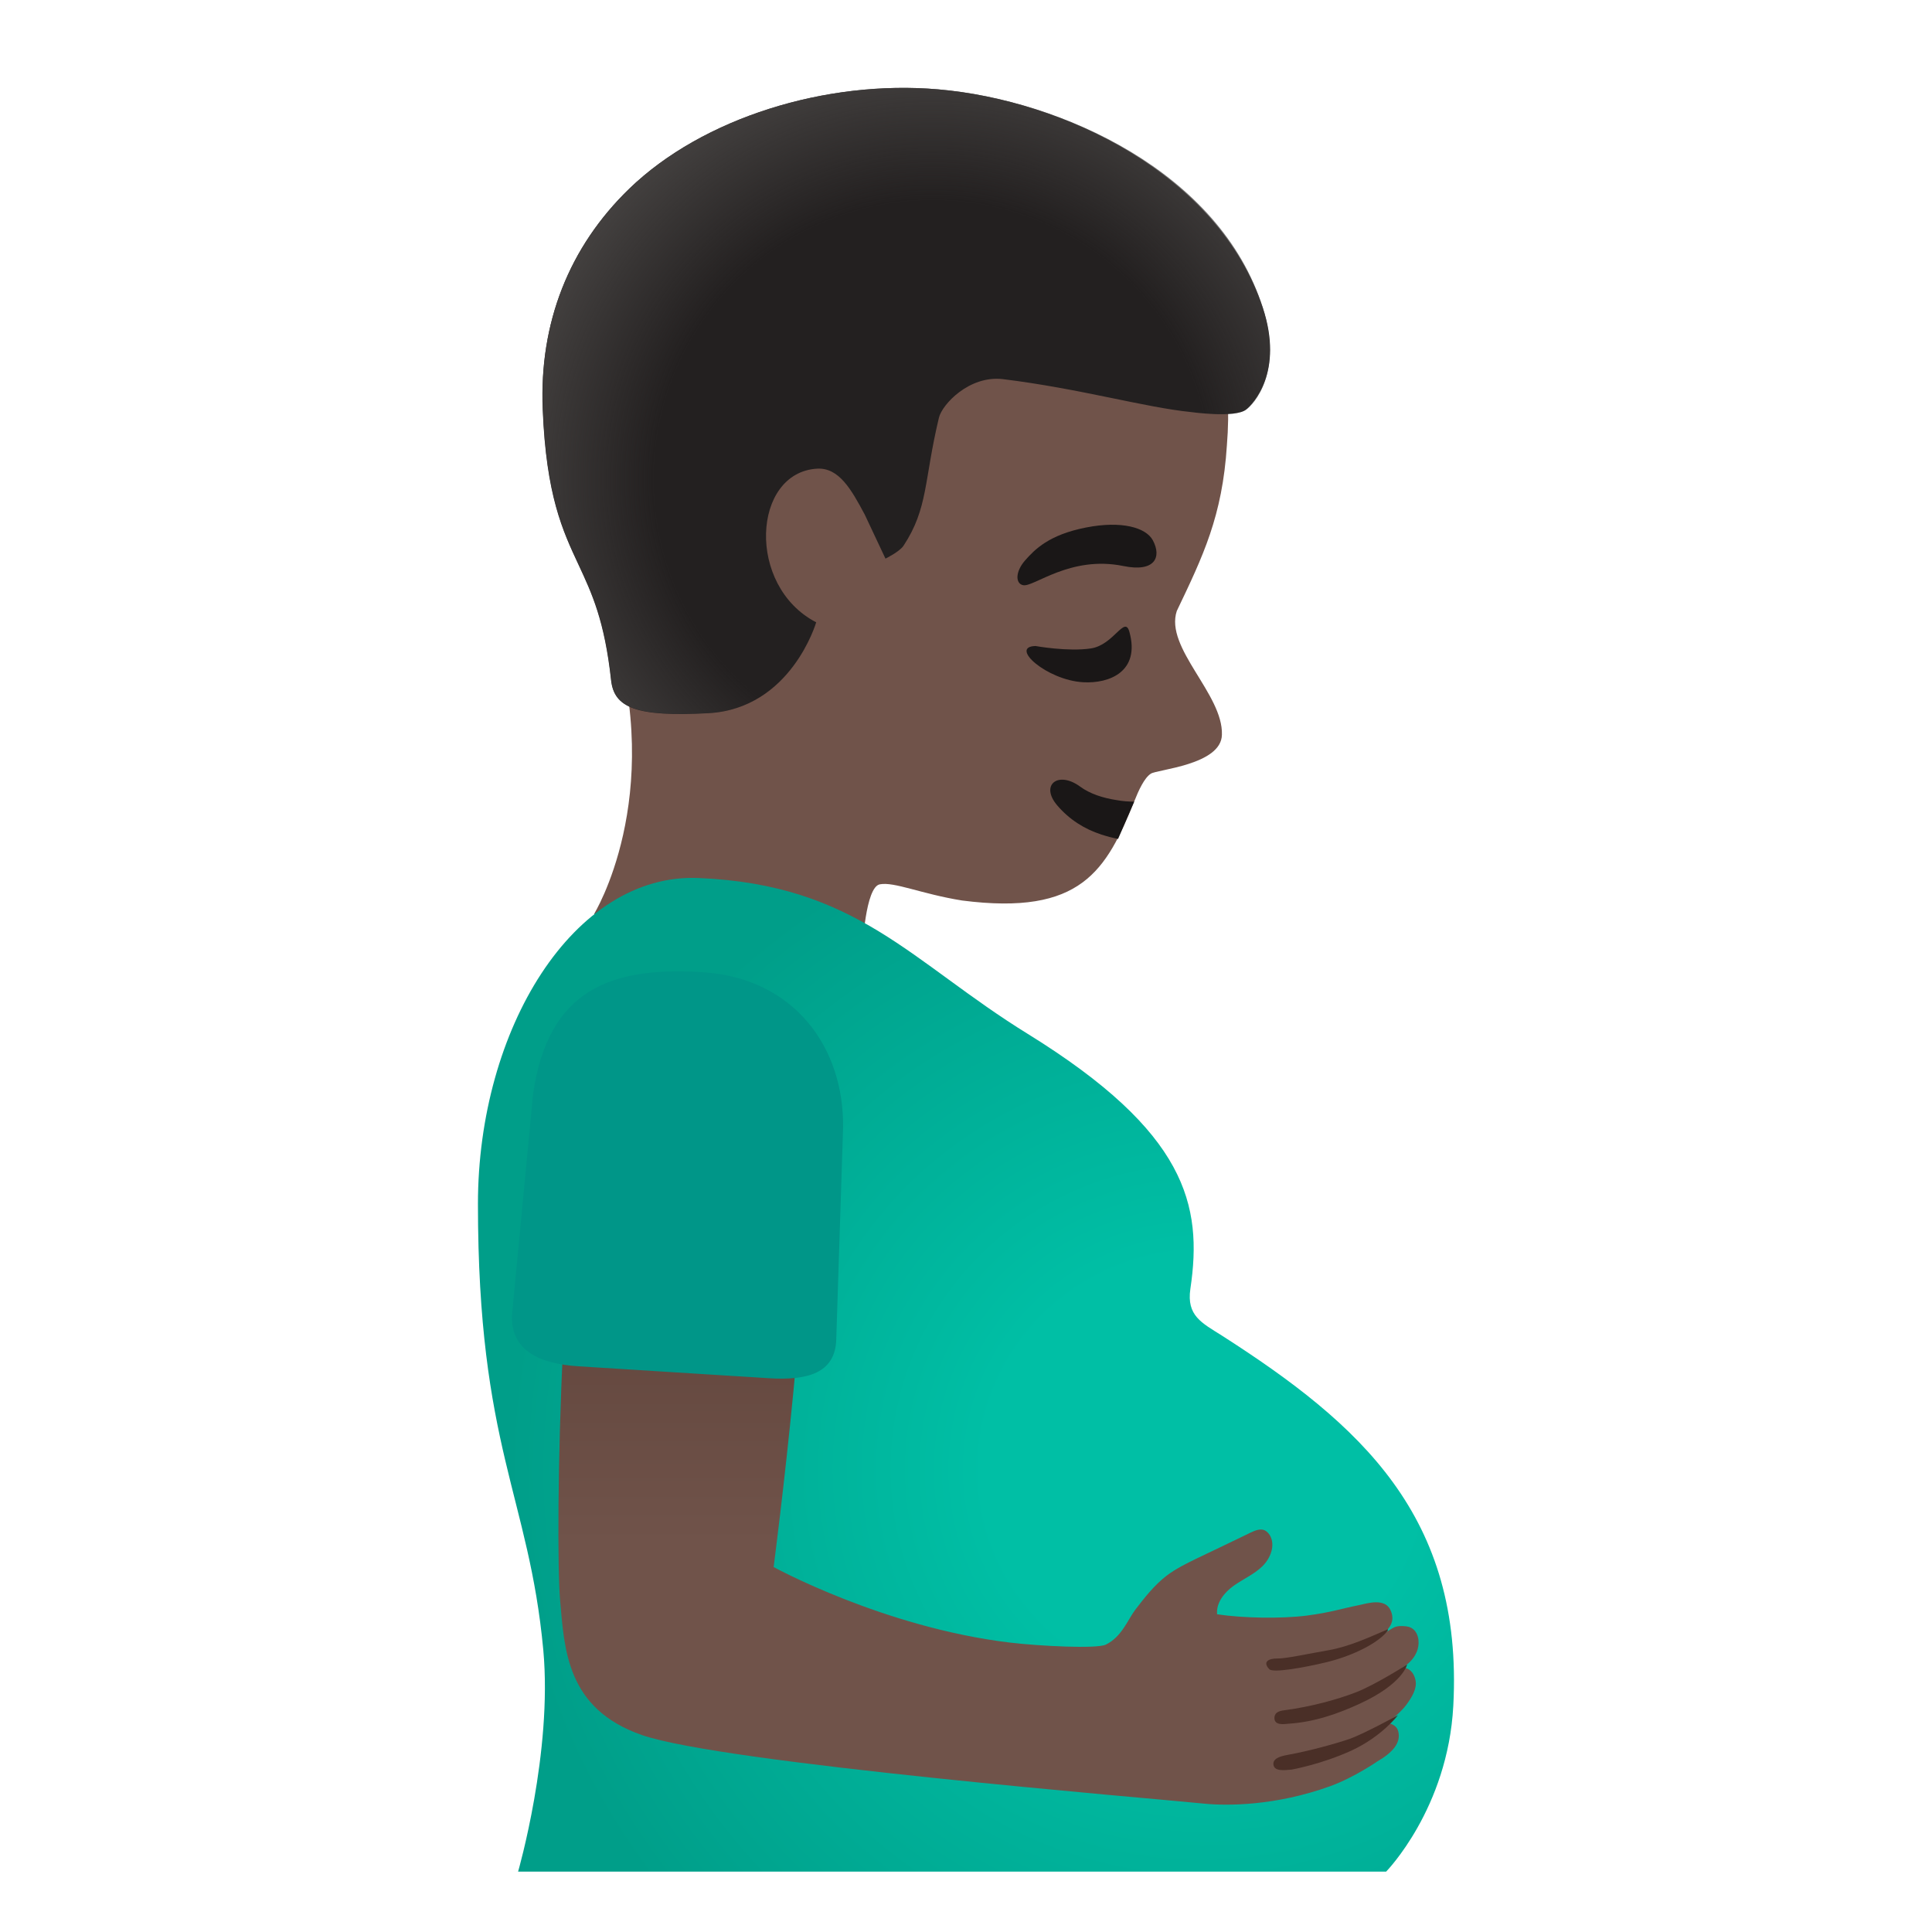 <svg width="128" height="128" xmlns="http://www.w3.org/2000/svg"><defs><radialGradient cx="47.098%" cy="62.56%" fx="47.098%" fy="62.56%" r="66.339%" gradientTransform="matrix(.861 -.003 .003 1 .064 .002)" id="a"><stop stop-color="#444140" stop-opacity="0" offset="65.3%"/><stop stop-color="#444140" offset="100%"/></radialGradient><radialGradient cx="26.707%" cy="59.871%" fx="26.707%" fy="59.871%" r="69.968%" gradientTransform="matrix(1 0 0 .982 0 .01)" id="b"><stop stop-color="#00BFA5" offset="31.3%"/><stop stop-color="#009E89" offset="100%"/></radialGradient><linearGradient x1="49.999%" y1="25.4%" x2="49.999%" y2="109.778%" id="c"><stop stop-color="#5C4037" offset="0%"/><stop stop-color="#70534A" offset="50.6%"/></linearGradient></defs><g fill="none"><path d="M37.715 33.52c-2.46-10.18 3.27-21.55 11.55-25.01 6.1-2.53 13.15-2.03 19.26.2 9.43 3.29 13.5 11.67 12.76 20.79-.3 4.7-1.58 7.34-3.32 10.98-.81 2.45 3.08 5.51 2.99 8.2-.04 2-4.32 2.3-4.71 2.58-.43.27-.82 1.13-1.08 1.79-1.88 4.62-3.51 7.63-11.43 6.61-2.68-.43-4.5-1.26-5.45-1.07-.95.19-1.14 4.19-1.14 4.19l-17.79-2.22s4.74-7.67 1.21-19.03c-.47-1.53-2.53-6.84-2.85-8.01Z" fill="#70534A"/><path d="M75.145 53.11c-.39 0-.79-.03-1.16-.1-.92-.14-1.78-.42-2.43-.9-1.45-1.06-2.67-.11-1.51 1.25.8.94 1.81 1.57 2.92 1.93.37.12.74.22 1.11.29l1.07-2.47Z" fill="#1A1717"/><path d="M41.705 12.49c4.86-4.69 13.03-7.21 20.45-6.57 8.34.72 18.6 5.65 21.51 14.47 1.4 4.24-.64 6.39-1.11 6.75-.74.57-3.64.16-3.65.16-3.07-.31-7.33-1.55-12.45-2.18-2.23-.27-4.04 1.67-4.25 2.56-1 4.18-.7 5.97-2.34 8.47-.26.4-1.2.86-1.2.86l-1.37-2.91c-.89-1.67-1.71-3.13-3.16-3.05-4.29.25-4.71 7.77-.06 10.18 0 0-1.66 5.71-7.13 6.02-4.8.26-6.26-.36-6.46-2.18-.43-3.95-1.27-5.75-2.16-7.66-1.05-2.25-2.14-4.57-2.37-10.29-.24-5.72 1.75-10.77 5.75-14.63Z" fill="#232020"/><path d="M54.625 6.668c-4.86-4.69-13.03-7.21-20.45-6.57-8.15.7-18.69 5.49-21.51 14.47-1.34 4.26.59 6.45 1.11 6.75 1.7.97 5.79-.39 15.67-1.98 2.82-.45 4.49 1.63 4.68 2.57.84 4.21.69 5.91 2.33 8.41.26.4 1.2.86 1.2.86l1.37-2.91c.89-1.67 1.71-3.13 3.16-3.05 4.29.25 4.71 7.77.06 10.18 0 0 1.66 5.71 7.13 6.02 4.8.26 6.26-.36 6.46-2.18.43-3.95 1.27-5.75 2.16-7.66 1.05-2.25 2.14-4.57 2.37-10.29.25-5.71-1.74-10.76-5.74-14.62Z" fill="url(#a)" transform="matrix(-1 0 0 1 96.33 5.822)"/><path d="M68.605 42.8c-1.77.04.76 2.27 3.16 2.4 1.74.1 3.79-.71 3.06-3.34-.31-1.12-1.03.87-2.55 1.1-1.52.23-3.67-.16-3.67-.16Zm5.82-5.3c2.08.43 2.56-.58 1.95-1.71-.45-.83-2.05-1.31-4.43-.84-2.45.48-3.39 1.45-4.04 2.19-.65.75-.63 1.53-.12 1.63.69.15 3.12-1.99 6.64-1.27Z" fill="#1A1717"/><path d="M4.495 118.178h57.51s-2.29-7.91-1.67-14.68c.95-10.22 4.33-13.44 4.33-29.56 0-11.58-6.34-21.93-14.61-21.59-10.51.44-14.05 5.53-21.82 10.33-10.51 6.5-11.6 11.33-10.77 16.89.26 1.78-.75 2.25-2.08 3.09-9.18 5.88-16.01 11.97-15.34 24.53.36 6.82 4.45 10.99 4.45 10.99Z" fill="url(#b)" transform="matrix(-1 0 0 1 96.33 5.822)"/><path d="M56.575 65.138c-2.65-5.96-12.42-2.8-13.47 4.75-.88 6.33 1.97 28.11 1.97 28.11s-7.27 3.99-15.61 5c-1.99.24-5.81.43-6.4.14-1.06-.52-1.45-1.65-1.95-2.31-.62-.81-1.26-1.63-2.08-2.26-.62-.47-1.34-.82-2.04-1.16-1.17-.56-2.35-1.12-3.52-1.69-.29-.14-.63-.28-.92-.16-.15.07-.27.2-.36.34-.38.66-.04 1.53.51 2.06s1.27.84 1.89 1.28c.62.44 1.17 1.13 1.1 1.89-1.72.26-4.26.3-5.92.09-1.61-.21-2.26-.45-3.45-.69-.61-.13-1.78-.51-2.14.37-.29.69.08 1.14.46 1.49.03.03.06.05.09.08-.16-.11-.38-.25-.64-.4-.14-.08-.32-.21-.93-.14-.58.07-.77.54-.81.89-.13 1.18 1.03 1.85 1.09 1.84 0 0-.72-.06-.9.86-.1.53.23 1.09.62 1.62s1.26 1.19 1.26 1.19-.6.05-.73.55c-.2.76.37 1.41 1.37 1.99 0 0 1.53 1.06 3.11 1.64 3.66 1.33 6.9 1.31 8.33 1.17 3.65-.37 31.92-2.68 37.3-4.55 5.02-1.75 5.13-5.71 5.42-8.97.34-3.96 0-29.06-2.65-35.02Z" fill="url(#c)" transform="matrix(-1 0 0 1 96.33 5.822)"/><path d="M84.635 109.88c-.56-.01-1.02.21-.54.71.26.27 2.43-.14 3.73-.45 1.56-.37 3.18-1.11 3.94-1.9.28-.29.17-.29.17-.29-1.21.52-2.54 1.14-3.91 1.38-1.38.24-2.83.56-3.39.55Zm-.2 3.97c.02.49.68.37.94.35 1.73-.11 3.31-.68 4.7-1.32 2.88-1.32 3.15-2.6 3.15-2.6s-2.12 1.35-3.39 1.84-2.97.95-4.68 1.18c-.21.03-.74.06-.72.55Zm-.07 3.01c.01.51.69.43 1.21.38 0 0 1.97-.35 3.94-1.25 2.03-.93 3.1-2.35 3.1-2.35s-2.27 1.24-3.21 1.57c-.84.29-2.66.8-4.07 1.05-.23.05-.98.15-.97.6Z" fill="#4A2F27"/><path d="m50.915 91.31-12.6-.79c-2.55-.16-4.44-1.03-4.4-3.32l1.4-14.7c.99-6.96 5.19-8.47 11.22-8.09 6.03.37 9.42 4.94 9.32 10.37l-.45 13.93c-.05 2.29-1.94 2.76-4.49 2.6Z" fill="#009688"/></g></svg>
